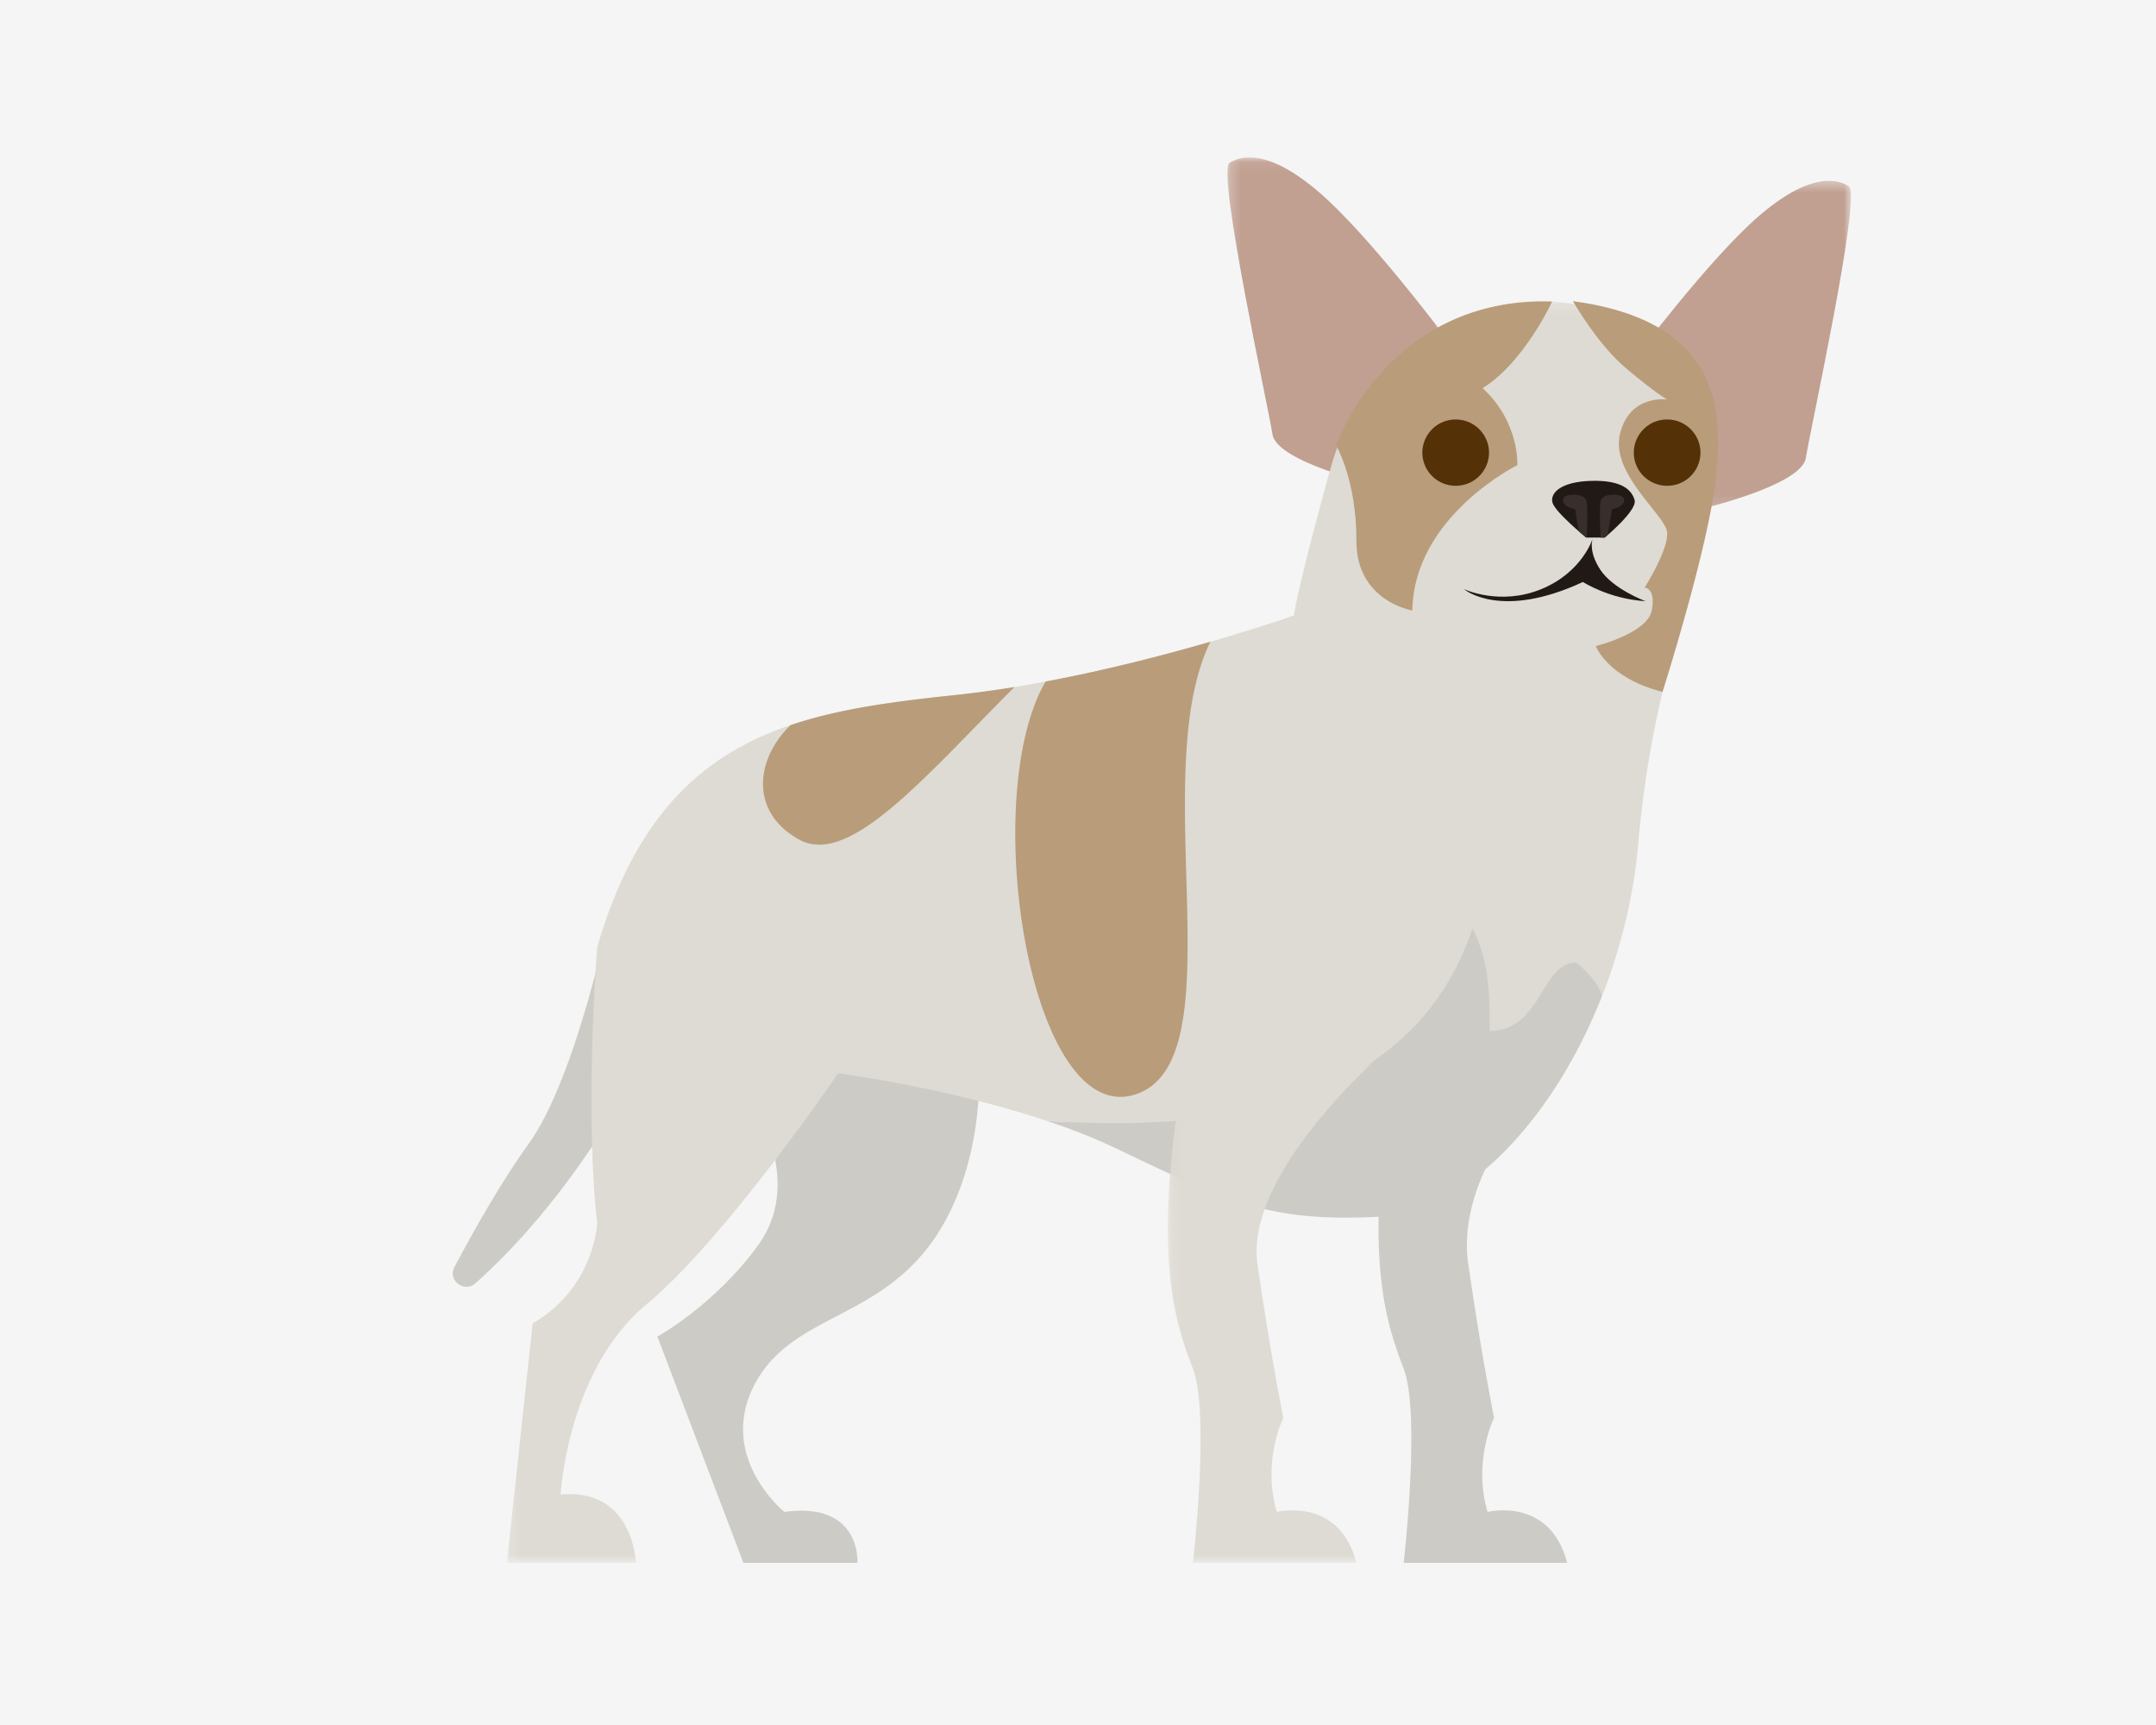 <?xml version="1.0" encoding="utf-8"?>
<svg xmlns="http://www.w3.org/2000/svg" xmlns:xlink="http://www.w3.org/1999/xlink" viewBox="0 0 200 160">
    <defs>
        <rect id="b" width="296" height="407" x="32" y="93" rx="16"/>
        <filter id="a" width="116.2%" height="111.8%" x="-8.1%" y="-5.2%" filterUnits="objectBoundingBox">
            <feOffset dy="3" in="SourceAlpha" result="shadowOffsetOuter1"/>
            <feGaussianBlur in="shadowOffsetOuter1" result="shadowBlurOuter1" stdDeviation="7.5"/>
            <feColorMatrix in="shadowBlurOuter1" values="0 0 0 0 0 0 0 0 0 0 0 0 0 0 0 0 0 0 0.093 0"/>
        </filter>
        <path id="c" d="M.242.038h20.142v30.459H.242z"/>
        <path id="e" d="M.021.416h20.143v30.46H.02z"/>
        <path id="g" d="M.204.21h112.157v117.032H.204z"/>
        <path id="i" d="M.122.356h19.552v46.9H.122z"/>
    </defs>
    <g fill="none" fill-rule="evenodd">
        <g transform="translate(-80 -112)">
            <use fill="#000" filter="url(#a)" xlink:href="#b"/>
            <use fill="#f5f5f5" xlink:href="#b"/>
        </g>
        <path fill="#f5f5f5" d="M-32-19h264c8.837 0 16 7.163 16 16v132H-48V-3c0-8.837 7.163-16 16-16z"/>
        <path fill="#CCCBC6" d="M142.783 101.174s-7.78 7.733-6.583 16.061 2.394 14.277 2.394 14.277-1.995 4-.599 8.725c0 0 5.786-1.455 7.382 4.725h-15.163s1.596-13.847 0-18.01c-1.596-4.165-3.79-10.312-.998-26.968l13.567 1.19zM70.361 103.355s3.99 6.543 0 12.095c-3.99 5.552-9.377 8.527-9.377 8.527l7.98 20.985H79.54s.399-5.716-6.784-4.725c0 0-6.58-5.354-2.492-12.295 4.089-6.94 13.665-5.353 18.453-16.854 4.788-11.5 0-24.641 0-24.641l-18.355 16.908zM56.744 83.87s-3.142 15.915-7.73 22.26c-2.494 3.45-5.047 7.977-6.858 11.391-.656 1.238.907 2.437 1.954 1.503 3.757-3.351 9.353-9.373 14.68-19.04 9.177-16.656-2.046-16.114-2.046-16.114"/>
        <g transform="translate(113.62 14.56)">
            <mask id="d" fill="#fff">
                <use xlink:href="#c"/>
            </mask>
            <path fill="#C1A091" d="M20.384 16.616S13.402 7.296 8.813 3.331C4.224-.635 1.63-.24.433.555c-1.196.793 3.592 22.605 3.99 25.183.4 2.577 9.834 4.759 9.834 4.759l6.127-13.88z" mask="url(#d)"/>
        </g>
        <g transform="translate(151.537 16.355)">
            <mask id="f" fill="#fff">
                <use xlink:href="#e"/>
            </mask>
            <path fill="#C1A091" d="M.021 16.995s6.984-9.32 11.572-13.286C16.182-.257 18.776.14 19.973.933c1.197.793-3.591 22.605-3.99 25.183-.4 2.578-9.834 4.76-9.834 4.76L.021 16.994z" mask="url(#f)"/>
        </g>
        <path fill="#CCCBC6" d="M148.412 83.868c-3.192 0-3.905 5.81-7.791 8.954 0-3.173-.897-9.018-2.493-12.19-5.71 17.026-25.717 24.293-40.976 23.348 2.197.735 4.355 1.57 6.33 2.514 10.372 4.957 14.163 6.94 24.737 6.345 7.697-.432 15.903-8.97 20.425-20.535-.528-1.14.927-7.572-.232-8.436"/>
        <g transform="translate(46.815 27.72)">
            <mask id="h" fill="#fff">
                <use xlink:href="#g"/>
            </mask>
            <path fill="#DDDBD3" d="M97.165.25C90-.27 79.808 4.218 76.615 15.718c-3.191 11.501-3.39 13.646-3.39 13.646S56.864 35.15 41.9 36.736c-14.963 1.586-27.532 3.569-33.318 23.398 0 0-1.197 15.07 0 25.58 0 0-.2 5.948-5.985 9.32L.204 117.242h11.97s-.199-6.94-6.982-6.345c0 0 .598-11.5 7.98-17.648 7.382-6.147 17.756-21.415 17.756-21.415s10.07 1.3 19.409 4.425c15.259.946 33.736-.849 39.447-17.876 1.596 3.173 1.596 6.345 1.596 9.518 4.788 0 4.788-6.345 7.98-6.345a7.783 7.783 0 0 1 2.47 3.028c1.69-4.324 2.882-9.057 3.316-13.968 1.596-18.044 6.584-24.984 7.182-35.494.599-10.51-6.983-14.277-15.163-14.871" mask="url(#h)"/>
        </g>
        <g transform="translate(108.204 97.707)">
            <mask id="j" fill="#fff">
                <use xlink:href="#i"/>
            </mask>
            <path fill="#DDDBD3" d="M19.674.356S7.247 11.2 8.444 19.528c1.197 8.329 2.394 14.277 2.394 14.277s-1.995 4-.598 8.725c0 0 5.785-1.455 7.381 4.726H2.458s1.596-13.847 0-18.012c-1.595-4.164-3.79-10.31-.997-26.967L19.674.357z" mask="url(#j)"/>
        </g>
        <path fill="#B99C7A" d="M143.98 27.971s-2.594 5.652-6.45 8.031c3.458 3.173 3.225 7.139 3.225 7.139s-9.61 4.758-9.743 13.483c0 0-5.208-.851-5.187-6.478.022-5.625-1.892-8.856-1.892-8.856s4.818-13.815 20.047-13.319M145.909 27.93s2.261 3.974 4.921 6.221c2.66 2.248 3.82 2.909 3.82 2.909s-3.457-.53-4.37 3.172c-.913 3.701 4.202 7.536 4.37 9.121.17 1.587-2.09 5.156-2.09 5.156s1.064 0 .665 2.115c-.4 2.115-5.188 3.305-5.188 3.305s1.073 2.942 6.19 4.247c0 0 4.251-13.368 4.95-19.845.698-6.478.299-14.558-13.268-16.4"/>
        <path fill="#211915" d="M147.771 49.882s-.931 3.173-4.788 4.76c-3.858 1.586-7.183 0-7.183 0s3.356 2.914 11.04-.662c0 0 2.43 1.579 5.804 1.781 0 0-3.026-1.118-4.208-2.94-1.182-1.82-.665-2.939-.665-2.939"/>
        <path fill="#B99C7A" d="M88.716 64.456c-5.526.586-10.723 1.229-15.375 2.802-3.32 3.19-3.79 8.163.865 10.65s11.725-6.024 19.903-14.184a98.044 98.044 0 0 1-5.393.732M105.21 101.545c9.708-2.883 1.032-29.714 7.07-42.02-4.156 1.203-9.58 2.618-15.287 3.69-6.228 10.673-1.494 41.214 8.216 38.33"/>
        <path fill="#211915" d="M147.142 49.863s-2.908-2.371-3.132-3.26c-.223-.89.8-1.928 3.606-2.002 2.807-.074 3.738.816 4.017 1.779.28.963-2.776 3.483-2.776 3.483h-1.715z"/>
        <path fill="#382E2B" d="M147.142 46.38c-.224-.667-2.163-.667-2.163 0s1.131.85 1.131.85l.357 2.062c.394.342.675.57.675.57h.04c.052-1.079.119-3.009-.04-3.482M150.674 46.38c0-.667-1.939-.667-2.163 0-.158.473-.092 2.403-.04 3.483h.386s.103-.086.27-.23l.416-2.403s1.13-.183 1.13-.85"/>
        <path fill="#543107" d="M138.128 41.984a3.083 3.083 0 0 1-3.092 3.073 3.083 3.083 0 0 1-3.092-3.073 3.083 3.083 0 0 1 3.092-3.074 3.083 3.083 0 0 1 3.092 3.074M157.743 41.984a3.083 3.083 0 0 1-3.092 3.073 3.083 3.083 0 0 1-3.092-3.073 3.083 3.083 0 0 1 3.092-3.074 3.083 3.083 0 0 1 3.092 3.074"/>
    </g>
</svg>